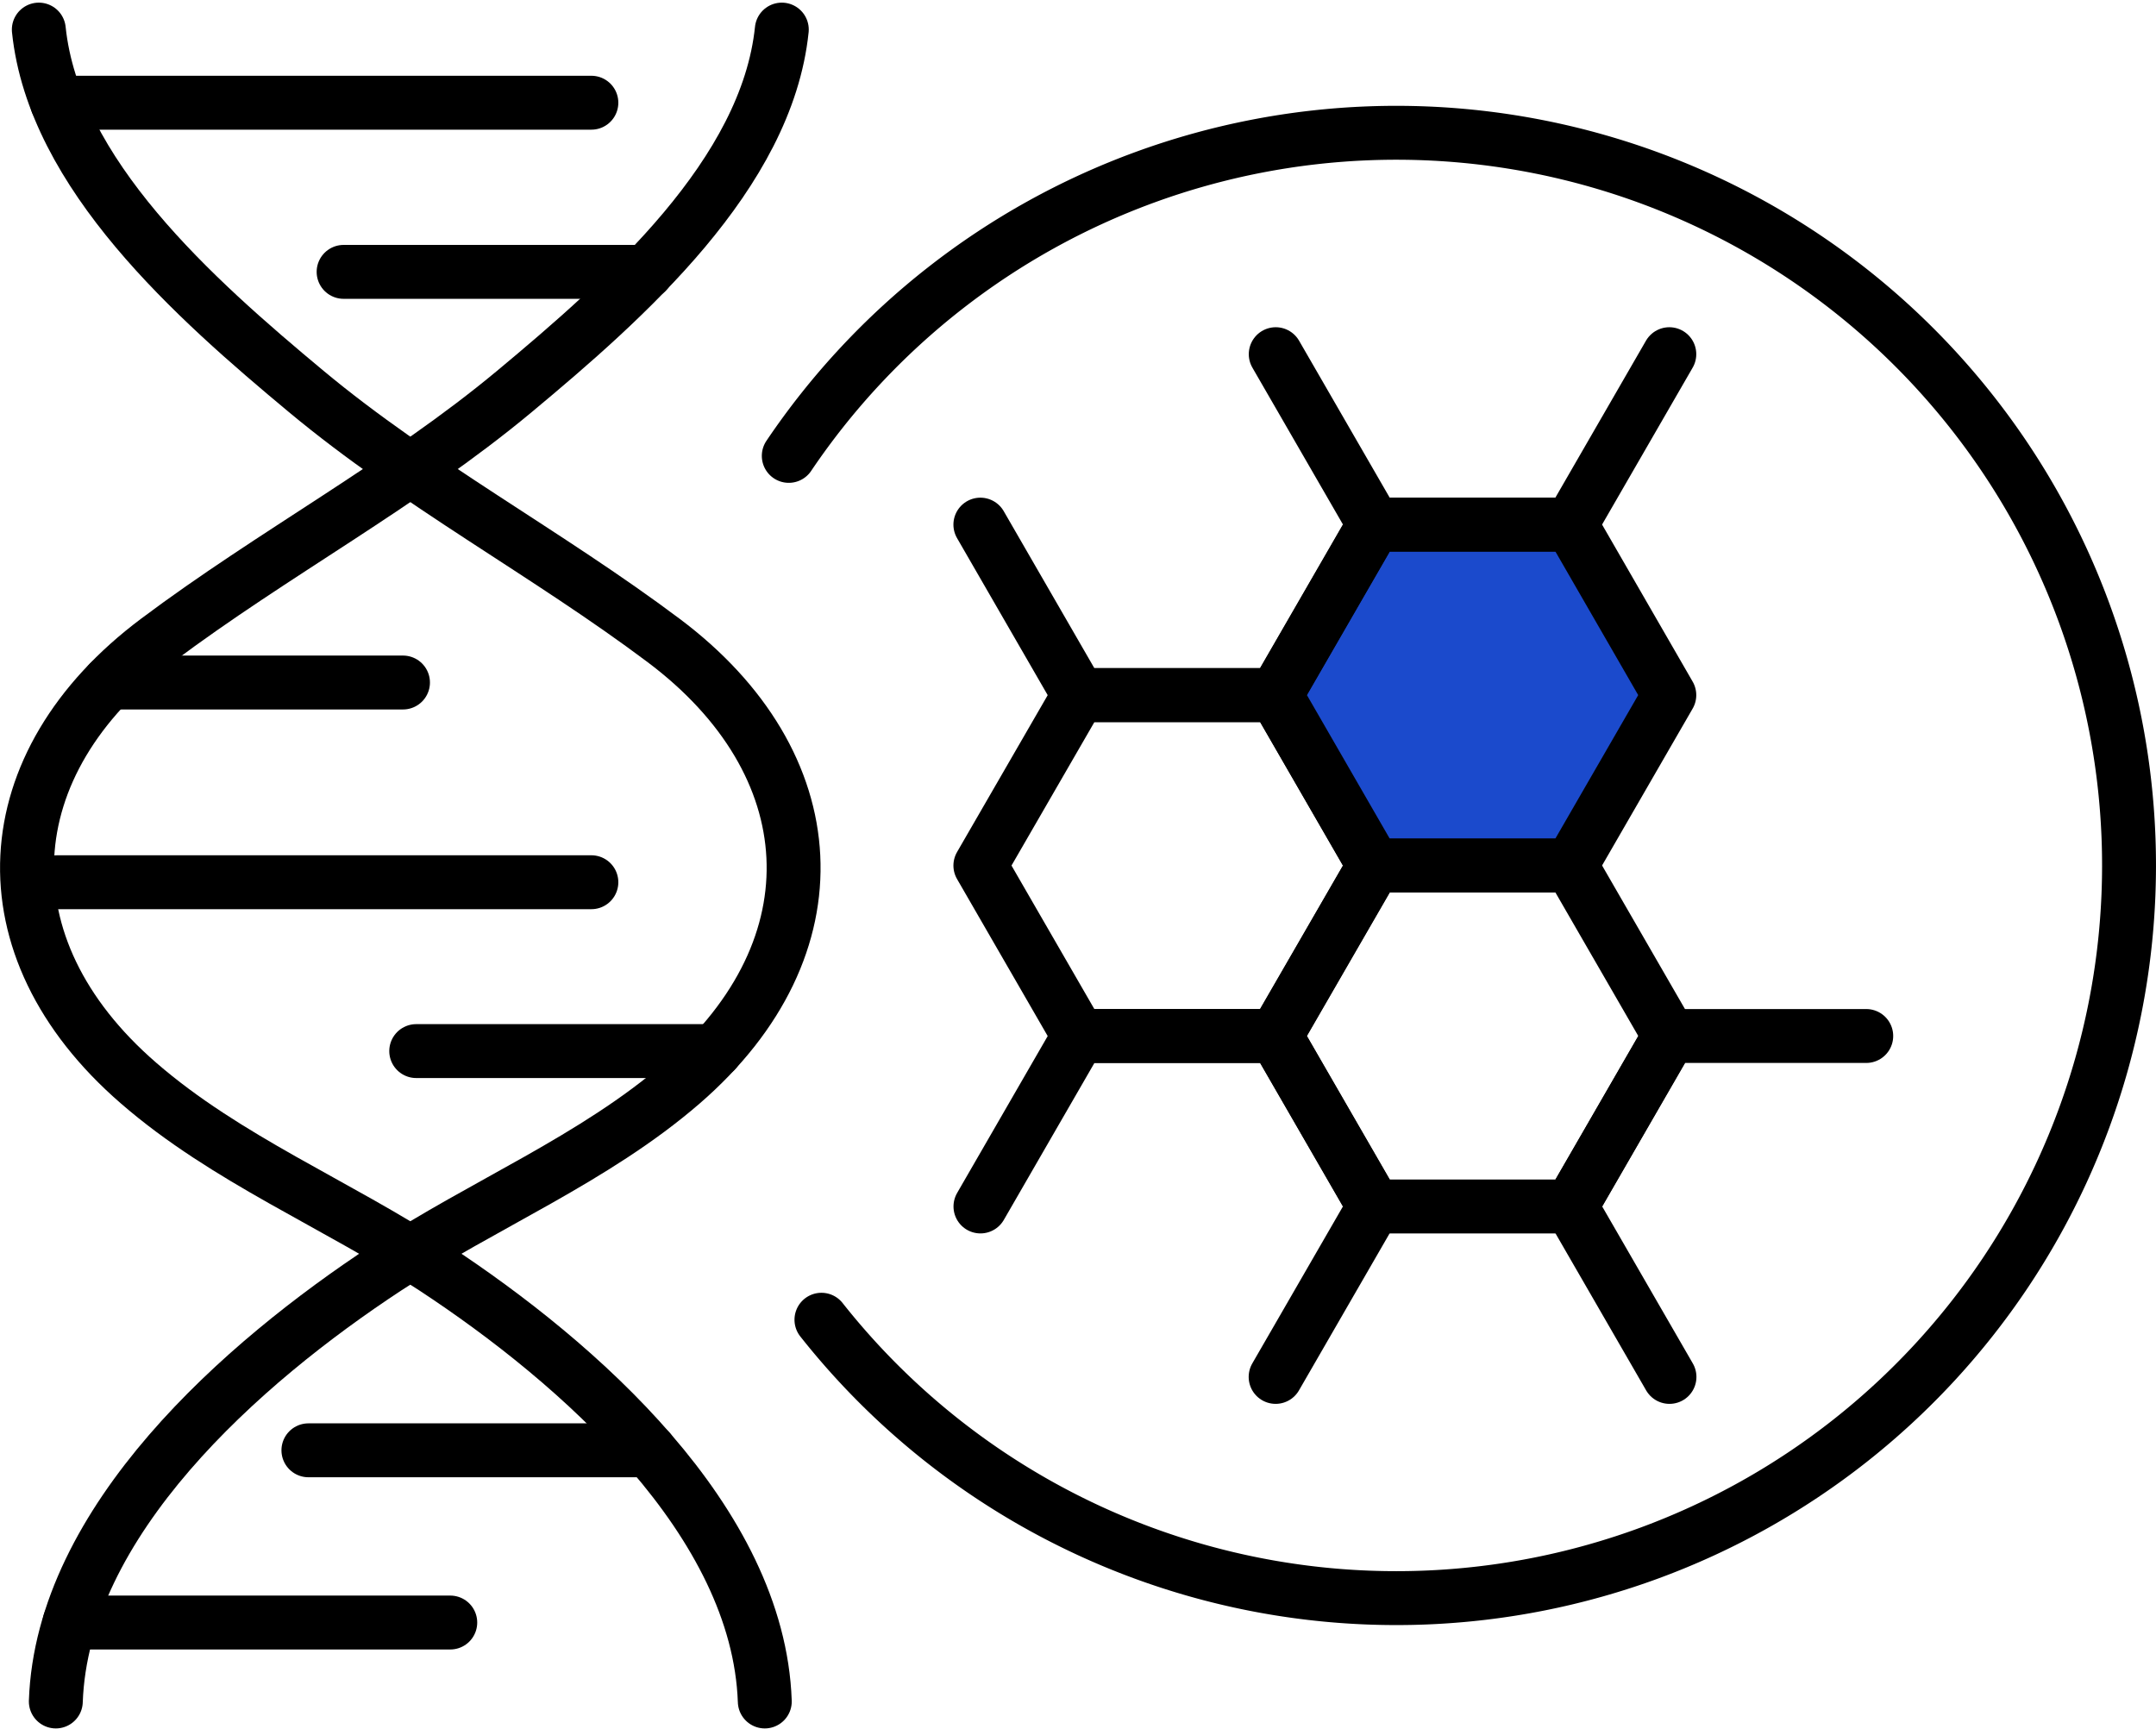<svg xmlns="http://www.w3.org/2000/svg" width="79.988" height="64.163" viewBox="0 0 79.988 64.163">
  <g id="medicare-img6" transform="translate(-12.005 -19.886)">
    <g id="Group_1031" data-name="Group 1031">
      <g id="Group_1030" data-name="Group 1030">
        <path id="Path_2363" data-name="Path 2363" d="M13.445,20.984c.556,5.359,5.783,9.981,9.923,13.428s8.944,6,13.255,9.235c6.077,4.554,6.532,11.36.692,16.42-3.265,2.829-7.361,4.49-10.972,6.863-5.355,3.519-12.035,9.393-12.267,16.085" fill="none" stroke="#000" stroke-linecap="round" stroke-linejoin="round" stroke-width="2"/>
        <path id="Path_2364" data-name="Path 2364" d="M41.01,20.984c-.556,5.359-5.783,9.981-9.923,13.428s-8.944,6-13.255,9.235c-6.077,4.554-6.532,11.36-.692,16.42C20.4,62.9,24.5,64.557,28.112,66.93c5.355,3.519,12.035,9.393,12.267,16.085" fill="none" stroke="#000" stroke-linecap="round" stroke-linejoin="round" stroke-width="2"/>
      </g>
      <line id="Line_211" data-name="Line 211" x2="19.819" transform="translate(14.126 23.697)" fill="none" stroke="#000" stroke-linecap="round" stroke-linejoin="round" stroke-width="2"/>
      <line id="Line_212" data-name="Line 212" x2="19.819" transform="translate(14.126 52.619)" fill="none" stroke="#000" stroke-linecap="round" stroke-linejoin="round" stroke-width="2"/>
      <line id="Line_213" data-name="Line 213" x2="10.902" transform="translate(16.054 45.209)" fill="none" stroke="#000" stroke-linecap="round" stroke-linejoin="round" stroke-width="2"/>
      <line id="Line_214" data-name="Line 214" x2="11.093" transform="translate(27.447 58.884)" fill="none" stroke="#000" stroke-linecap="round" stroke-linejoin="round" stroke-width="2"/>
      <line id="Line_215" data-name="Line 215" x2="11.238" transform="translate(24.753 29.973)" fill="none" stroke="#000" stroke-linecap="round" stroke-linejoin="round" stroke-width="2"/>
      <line id="Line_216" data-name="Line 216" x2="14.124" transform="translate(14.586 80.086)" fill="none" stroke="#000" stroke-linecap="round" stroke-linejoin="round" stroke-width="2"/>
      <line id="Line_217" data-name="Line 217" x2="12.643" transform="translate(23.447 73.696)" fill="none" stroke="#000" stroke-linecap="round" stroke-linejoin="round" stroke-width="2"/>
    </g>
    <g id="Group_1032" data-name="Group 1032">
      <path id="Path_2365" data-name="Path 2365" d="M59.331,45.676h-7.3L48.377,52l3.651,6.324h7.3L62.982,52Z" fill="none" stroke="#000" stroke-linecap="round" stroke-linejoin="round" stroke-width="2"/>
      <path id="Path_2366" data-name="Path 2366" d="M70.289,39.351h-7.3l-3.651,6.325L62.986,52h7.3l3.651-6.324Z" fill="#1b4acc" stroke="#000" stroke-linecap="round" stroke-linejoin="round" stroke-width="2"/>
      <path id="Path_2367" data-name="Path 2367" d="M70.289,52h-7.3l-3.651,6.324,3.651,6.325h7.3l3.651-6.325Z" fill="none" stroke="#000" stroke-linecap="round" stroke-linejoin="round" stroke-width="2"/>
      <path id="Path_2368" data-name="Path 2368" d="M81.243,58.324h-7.3l-3.651,6.325,3.651,6.324" fill="none" stroke="#000" stroke-linecap="round" stroke-linejoin="round" stroke-width="2"/>
      <path id="Path_2369" data-name="Path 2369" d="M59.331,70.973l3.651-6.324-3.651-6.325h-7.3l-3.651,6.325" fill="none" stroke="#000" stroke-linecap="round" stroke-linejoin="round" stroke-width="2"/>
      <path id="Path_2370" data-name="Path 2370" d="M48.377,39.351l3.651,6.325h7.3l3.651-6.325" fill="none" stroke="#000" stroke-linecap="round" stroke-linejoin="round" stroke-width="2"/>
      <path id="Path_2371" data-name="Path 2371" d="M59.335,33.027l3.651,6.324h7.3l3.651-6.324" fill="none" stroke="#000" stroke-linecap="round" stroke-linejoin="round" stroke-width="2"/>
    </g>
    <path id="Path_2372" data-name="Path 2372" d="M41.269,36.8a27.184,27.184,0,1,1,1.212,32.052" fill="none" stroke="#000" stroke-linecap="round" stroke-linejoin="round" stroke-width="2"/>
  </g>
</svg>
